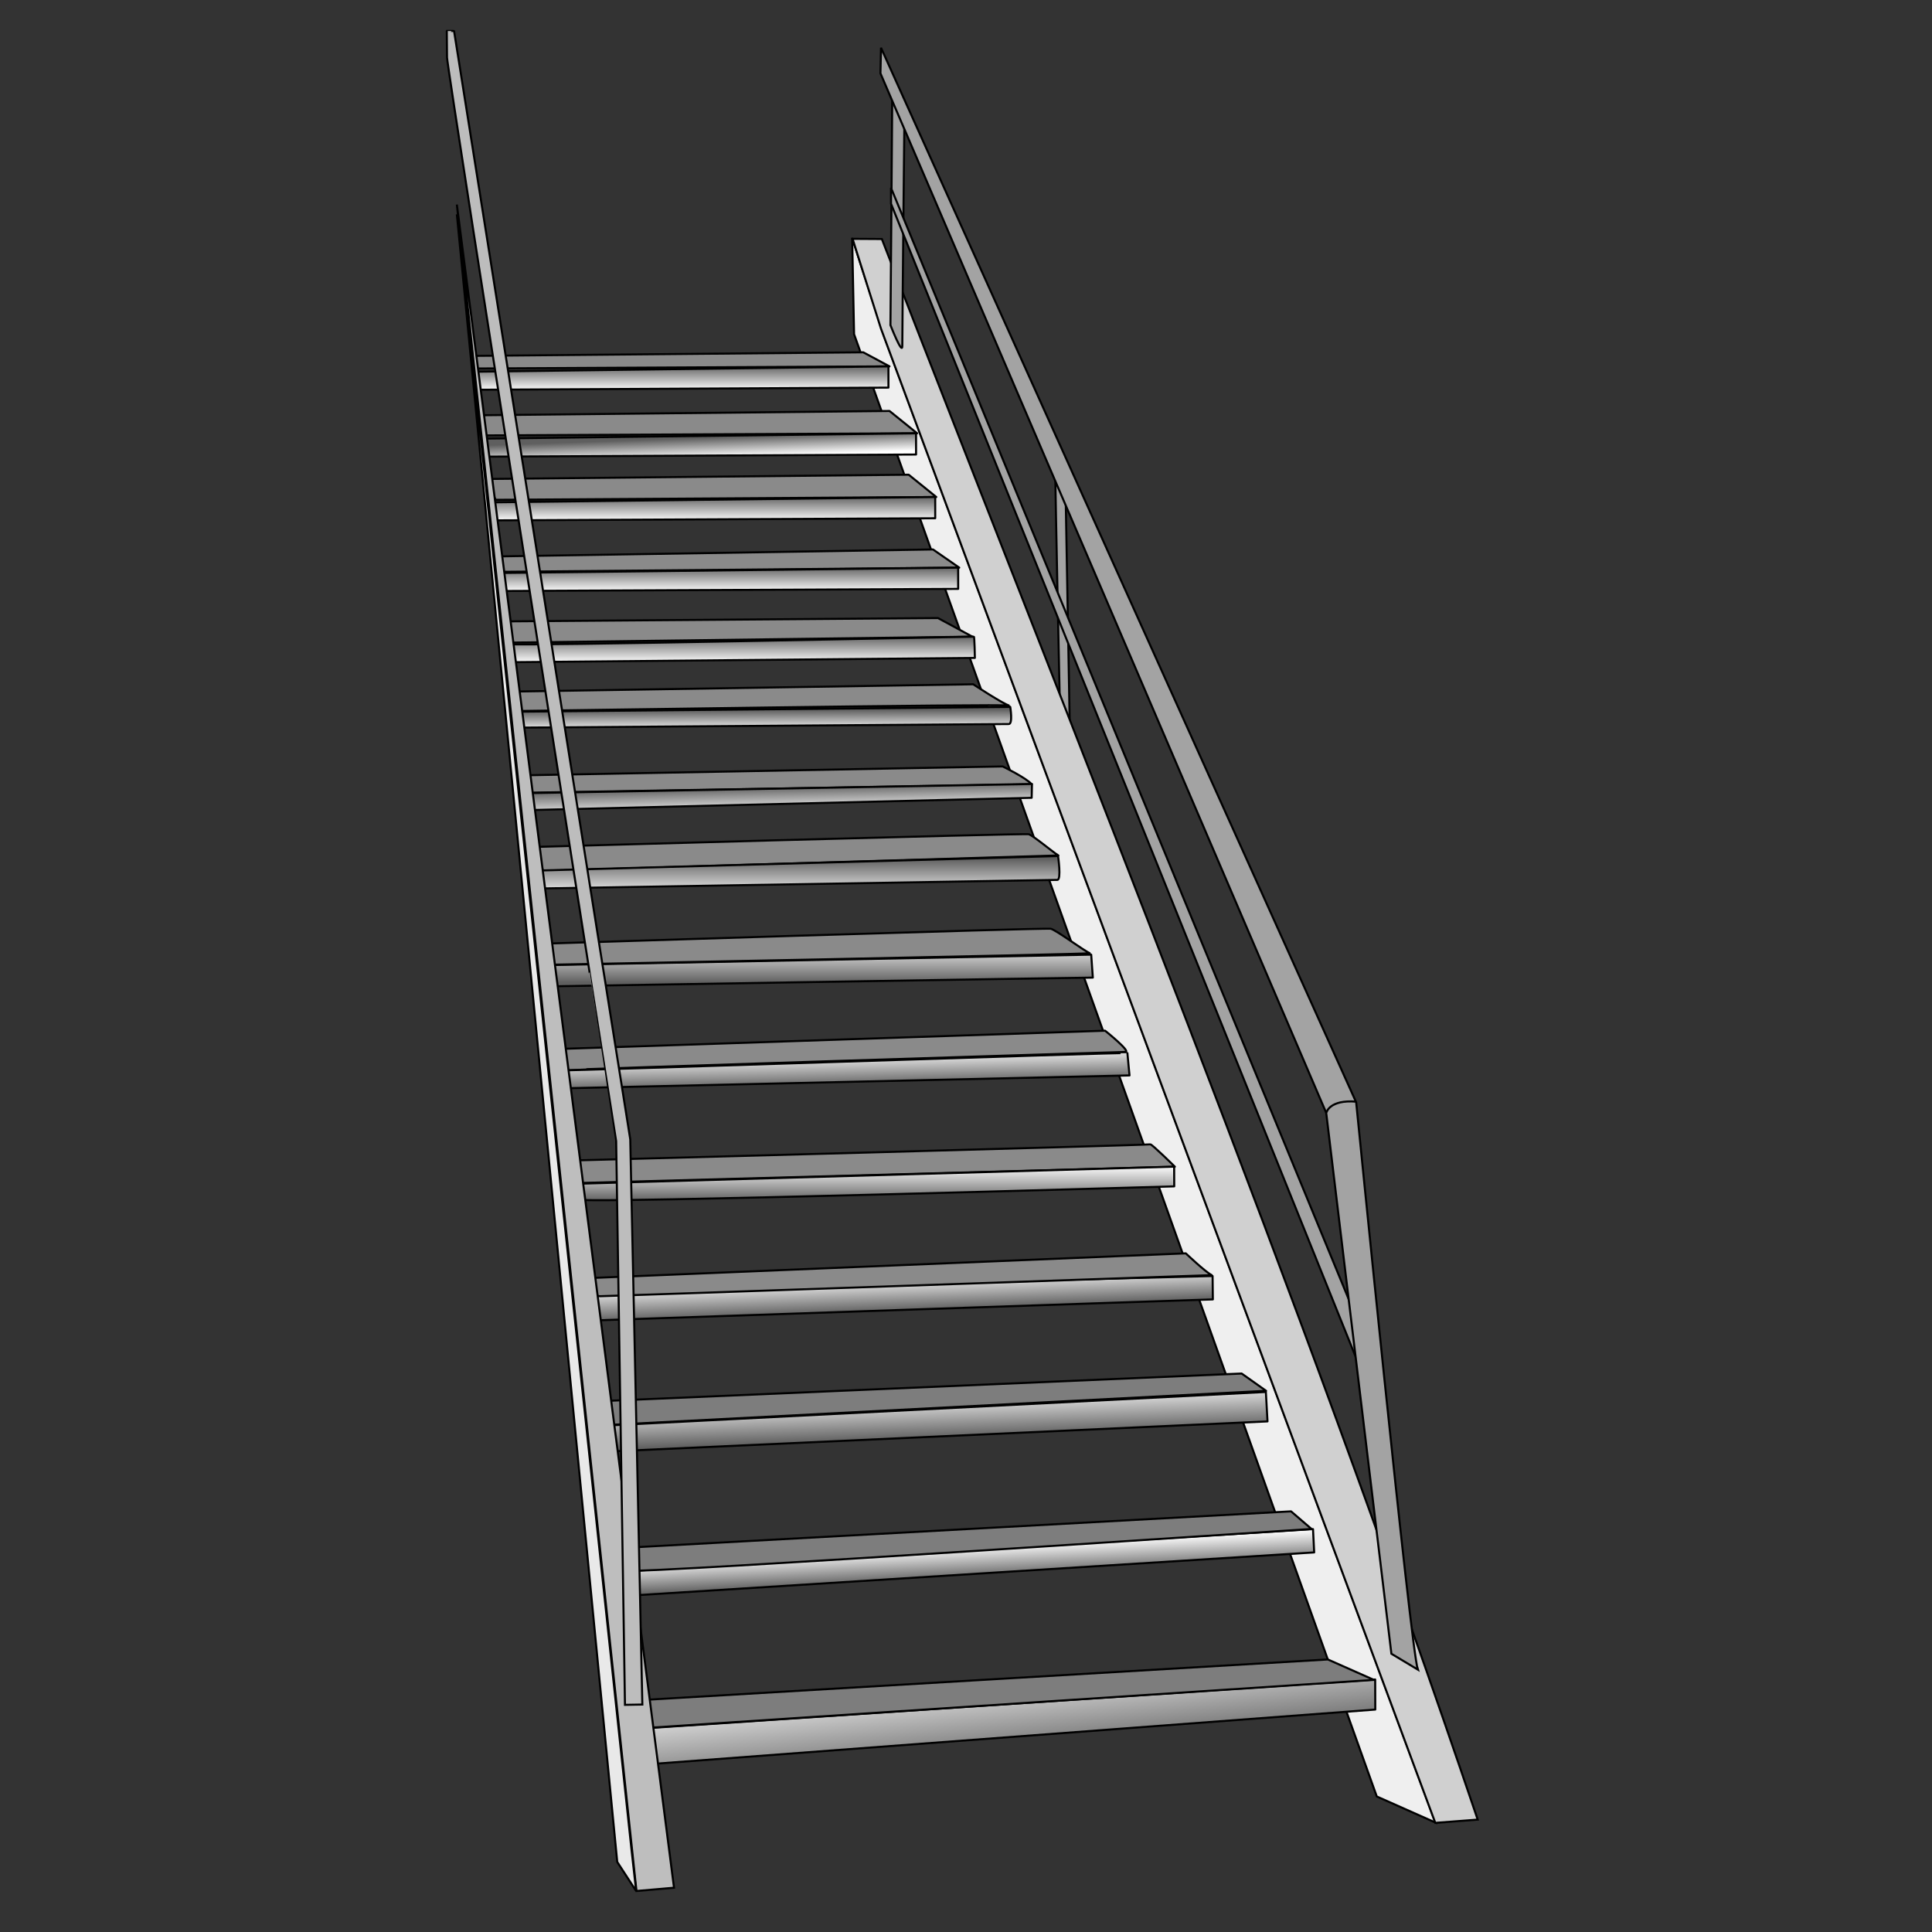 <?xml version="1.0" encoding="UTF-8" standalone="no"?>
<!-- Created with Inkscape (http://www.inkscape.org/) -->

<svg
   xmlns:dc="http://purl.org/dc/elements/1.1/"
   xmlns:cc="http://creativecommons.org/ns#"
   xmlns:rdf="http://www.w3.org/1999/02/22-rdf-syntax-ns#"
   xmlns:svg="http://www.w3.org/2000/svg"
   xmlns="http://www.w3.org/2000/svg"
   xmlns:xlink="http://www.w3.org/1999/xlink"
   xmlns:sodipodi="http://sodipodi.sourceforge.net/DTD/sodipodi-0.dtd"
   xmlns:inkscape="http://www.inkscape.org/namespaces/inkscape"
   width="32"
   height="32"
   viewBox="0 0 32 32"
   version="1.1"
   id="svg5216"
   inkscape:version="0.92.4 (5da689c313, 2019-01-14)"
   sodipodi:docname="stairs_32.svg">
  <rect x="0" y="0" width="32" height="32" fill="#333333" stroke="none"/>
  <defs
     id="defs5210">
    <linearGradient
       id="linearGradient20061">
      <stop
         id="stop20063"
         offset="0"
         style="stop-color:#5f5f5f;stop-opacity:1" />
      <stop
         id="stop20065"
         offset="1"
         style="stop-color:#ffffff;stop-opacity:1" />
    </linearGradient>
    <linearGradient
       gradientUnits="userSpaceOnUse"
       xlink:href="#linearGradient20061"
       id="linearGradient20067"
       y2="367.57"
       x2="153.149"
       y1="355.187"
       x1="153.149" />
    <linearGradient
       gradientUnits="userSpaceOnUse"
       xlink:href="#linearGradient20061"
       id="linearGradient20069"
       y2="393.975"
       x2="158.833"
       y1="387.776"
       x1="158.833" />
    <linearGradient
       gradientUnits="userSpaceOnUse"
       xlink:href="#linearGradient20061"
       id="linearGradient20071"
       y2="431.21"
       x2="166.602"
       y1="418.827"
       x1="166.602" />
    <linearGradient
       gradientUnits="userSpaceOnUse"
       xlink:href="#linearGradient20061"
       id="linearGradient20073"
       y2="465.617"
       x2="180.571"
       y1="453.234"
       x1="180.571" />
    <linearGradient
       gradientUnits="userSpaceOnUse"
       xlink:href="#linearGradient20061"
       id="linearGradient20075"
       y2="500.282"
       x2="180.571"
       y1="486.865"
       x1="180.571" />
    <linearGradient
       gradientUnits="userSpaceOnUse"
       xlink:href="#linearGradient20061"
       id="linearGradient20077"
       y2="533.396"
       x2="186.744"
       y1="523.083"
       x1="186.705" />
    <linearGradient
       gradientUnits="userSpaceOnUse"
       xlink:href="#linearGradient20061"
       id="linearGradient20079"
       y2="573.235"
       x2="205.595"
       y1="559.818"
       x1="205.308" />
    <linearGradient
       gradientUnits="userSpaceOnUse"
       xlink:href="#linearGradient20061"
       id="linearGradient20081"
       y2="614.627"
       x2="221.216"
       y1="595.518"
       x1="221.216" />
    <linearGradient
       gradientUnits="userSpaceOnUse"
       xlink:href="#linearGradient20061"
       id="linearGradient20083"
       y2="690.719"
       x2="226.686"
       y1="707.241"
       x1="227.046" />
    <linearGradient
       gradientUnits="userSpaceOnUse"
       xlink:href="#linearGradient20061"
       id="linearGradient20085"
       y2="745.046"
       x2="257.664"
       y1="762.457"
       x1="257.664" />
    <linearGradient
       gradientUnits="userSpaceOnUse"
       xlink:href="#linearGradient20061"
       id="linearGradient20087"
       y2="798.338"
       x2="256.78"
       y1="815.711"
       x1="257.417" />
    <linearGradient
       gradientUnits="userSpaceOnUse"
       xlink:href="#linearGradient20061"
       id="linearGradient20089"
       y2="860.105"
       x2="281.279"
       y1="881.563"
       x1="281.279" />
    <linearGradient
       gradientUnits="userSpaceOnUse"
       xlink:href="#linearGradient20061"
       id="linearGradient20091"
       y2="924.73"
       x2="280.503"
       y1="957.513"
       x1="280.874" />
    <linearGradient
       gradientUnits="userSpaceOnUse"
       xlink:href="#linearGradient20061"
       id="linearGradient20093"
       y2="1009.549"
       x2="309.456"
       y1="1029.29"
       x1="311.739" />
    <linearGradient
       gradientUnits="userSpaceOnUse"
       xlink:href="#linearGradient20061"
       id="linearGradient20101"
       y2="644.154"
       x2="218.467"
       y1="659.641"
       x1="219.271" />
    <linearGradient
       gradientTransform="translate(79.813,-124.835)"
       gradientUnits="userSpaceOnUse"
       xlink:href="#linearGradient20061"
       id="linearGradient28902"
       y2="367.57"
       x2="153.149"
       y1="355.187"
       x1="153.149" />
    <linearGradient
       gradientTransform="translate(79.813,-124.835)"
       gradientUnits="userSpaceOnUse"
       xlink:href="#linearGradient20061"
       id="linearGradient28906"
       y2="400.166"
       x2="159.168"
       y1="390.455"
       x1="158.833" />
    <linearGradient
       gradientTransform="translate(79.813,-124.835)"
       gradientUnits="userSpaceOnUse"
       xlink:href="#linearGradient20061"
       id="linearGradient28910"
       y2="431.21"
       x2="166.602"
       y1="418.827"
       x1="166.602" />
    <linearGradient
       gradientTransform="translate(79.813,-124.835)"
       gradientUnits="userSpaceOnUse"
       xlink:href="#linearGradient20061"
       id="linearGradient28914"
       y2="465.617"
       x2="180.571"
       y1="453.234"
       x1="180.571" />
    <linearGradient
       gradientTransform="translate(79.813,-124.835)"
       gradientUnits="userSpaceOnUse"
       xlink:href="#linearGradient20061"
       id="linearGradient28918"
       y2="500.282"
       x2="180.571"
       y1="486.865"
       x1="180.571" />
    <linearGradient
       gradientTransform="translate(79.813,-124.835)"
       gradientUnits="userSpaceOnUse"
       xlink:href="#linearGradient20061"
       id="linearGradient28923"
       y2="533.396"
       x2="186.744"
       y1="523.083"
       x1="186.705" />
    <linearGradient
       gradientTransform="translate(79.813,-124.835)"
       gradientUnits="userSpaceOnUse"
       xlink:href="#linearGradient20061"
       id="linearGradient28926"
       y2="573.235"
       x2="205.595"
       y1="559.818"
       x1="205.308" />
    <linearGradient
       gradientTransform="translate(79.813,-124.835)"
       gradientUnits="userSpaceOnUse"
       xlink:href="#linearGradient20061"
       id="linearGradient28930"
       y2="614.627"
       x2="221.216"
       y1="595.518"
       x1="221.216" />
    <linearGradient
       gradientTransform="translate(79.813,-124.835)"
       gradientUnits="userSpaceOnUse"
       xlink:href="#linearGradient20061"
       id="linearGradient28935"
       y2="644.154"
       x2="218.467"
       y1="659.641"
       x1="219.271" />
    <linearGradient
       gradientTransform="translate(79.813,-125.819)"
       gradientUnits="userSpaceOnUse"
       xlink:href="#linearGradient20061"
       id="linearGradient28938"
       y2="690.719"
       x2="226.686"
       y1="707.241"
       x1="227.046" />
    <linearGradient
       gradientTransform="translate(79.813,-124.835)"
       gradientUnits="userSpaceOnUse"
       xlink:href="#linearGradient20061"
       id="linearGradient28942"
       y2="745.046"
       x2="257.664"
       y1="762.457"
       x1="257.664" />
    <linearGradient
       gradientTransform="translate(79.813,-124.835)"
       gradientUnits="userSpaceOnUse"
       xlink:href="#linearGradient20061"
       id="linearGradient28947"
       y2="798.338"
       x2="256.78"
       y1="815.711"
       x1="257.417" />
    <linearGradient
       gradientTransform="translate(79.813,-124.835)"
       gradientUnits="userSpaceOnUse"
       xlink:href="#linearGradient20061"
       id="linearGradient28950"
       y2="863.259"
       x2="280.491"
       y1="877.621"
       x1="281.279" />
    <linearGradient
       gradientTransform="translate(79.813,-124.835)"
       gradientUnits="userSpaceOnUse"
       xlink:href="#linearGradient20061"
       id="linearGradient28955"
       y2="930.679"
       x2="278.123"
       y1="946.834"
       x1="278.896" />
    <linearGradient
       gradientTransform="translate(79.813,-124.835)"
       gradientUnits="userSpaceOnUse"
       xlink:href="#linearGradient20061"
       id="linearGradient28959"
       y2="985.895"
       x2="306.302"
       y1="1037.007"
       x1="311.516" />
    <linearGradient
       gradientTransform="translate(79.813,-124.835)"
       gradientUnits="userSpaceOnUse"
       xlink:href="#linearGradient20061"
       id="linearGradient2290"
       y2="854.808"
       x2="280.491"
       y1="877.621"
       x1="281.279" />
    <linearGradient
       gradientTransform="translate(79.813,-124.835)"
       gradientUnits="userSpaceOnUse"
       xlink:href="#linearGradient20061"
       id="linearGradient2296"
       y2="636.083"
       x2="218.702"
       y1="655.943"
       x1="218.702" />
    <linearGradient
       gradientTransform="translate(-31.258,-191.828)"
       gradientUnits="userSpaceOnUse"
       xlink:href="#linearGradient20061"
       id="linearGradient2339"
       y2="745.046"
       x2="257.664"
       y1="762.457"
       x1="257.664" />
    <linearGradient
       gradientTransform="translate(-31.258,-191.828)"
       gradientUnits="userSpaceOnUse"
       xlink:href="#linearGradient20061"
       id="linearGradient2345"
       y2="367.57"
       x2="153.149"
       y1="355.187"
       x1="153.149" />
    <linearGradient
       gradientTransform="translate(-31.258,-191.828)"
       gradientUnits="userSpaceOnUse"
       xlink:href="#linearGradient20061"
       id="linearGradient2349"
       y2="400.166"
       x2="159.168"
       y1="390.455"
       x1="158.833" />
    <linearGradient
       gradientTransform="translate(-31.258,-191.828)"
       gradientUnits="userSpaceOnUse"
       xlink:href="#linearGradient20061"
       id="linearGradient2353"
       y2="431.21"
       x2="166.602"
       y1="418.827"
       x1="166.602" />
    <linearGradient
       gradientTransform="translate(-31.258,-191.828)"
       gradientUnits="userSpaceOnUse"
       xlink:href="#linearGradient20061"
       id="linearGradient2357"
       y2="465.617"
       x2="180.571"
       y1="453.234"
       x1="180.571" />
    <linearGradient
       gradientTransform="translate(-31.258,-191.828)"
       gradientUnits="userSpaceOnUse"
       xlink:href="#linearGradient20061"
       id="linearGradient2361"
       y2="500.282"
       x2="180.571"
       y1="486.865"
       x1="180.571" />
    <linearGradient
       gradientTransform="translate(-31.258,-191.828)"
       gradientUnits="userSpaceOnUse"
       xlink:href="#linearGradient20061"
       id="linearGradient2366"
       y2="533.396"
       x2="186.744"
       y1="523.083"
       x1="186.705" />
    <linearGradient
       gradientTransform="translate(-31.258,-191.828)"
       gradientUnits="userSpaceOnUse"
       xlink:href="#linearGradient20061"
       id="linearGradient2369"
       y2="573.235"
       x2="205.595"
       y1="559.818"
       x1="205.308" />
    <linearGradient
       gradientTransform="translate(-31.258,-191.828)"
       gradientUnits="userSpaceOnUse"
       xlink:href="#linearGradient20061"
       id="linearGradient2373"
       y2="614.627"
       x2="221.216"
       y1="595.518"
       x1="221.216" />
    <linearGradient
       gradientTransform="translate(-31.258,-191.828)"
       gradientUnits="userSpaceOnUse"
       xlink:href="#linearGradient20061"
       id="linearGradient2378"
       y2="636.083"
       x2="218.702"
       y1="655.943"
       x1="218.702" />
    <linearGradient
       gradientTransform="translate(-31.258,-192.812)"
       gradientUnits="userSpaceOnUse"
       xlink:href="#linearGradient20061"
       id="linearGradient2381"
       y2="690.719"
       x2="226.686"
       y1="707.241"
       x1="227.046" />
    <linearGradient
       gradientTransform="translate(-31.258,-191.828)"
       gradientUnits="userSpaceOnUse"
       xlink:href="#linearGradient20061"
       id="linearGradient2387"
       y2="798.338"
       x2="256.78"
       y1="815.711"
       x1="257.417" />
    <linearGradient
       gradientTransform="translate(-31.258,-191.828)"
       gradientUnits="userSpaceOnUse"
       xlink:href="#linearGradient20061"
       id="linearGradient2390"
       y2="854.808"
       x2="280.491"
       y1="877.621"
       x1="281.279" />
    <linearGradient
       gradientTransform="translate(-31.258,-191.828)"
       gradientUnits="userSpaceOnUse"
       xlink:href="#linearGradient20061"
       id="linearGradient2395"
       y2="930.679"
       x2="278.123"
       y1="946.834"
       x1="278.896" />
    <linearGradient
       gradientTransform="translate(-31.258,-191.828)"
       gradientUnits="userSpaceOnUse"
       xlink:href="#linearGradient20061"
       id="linearGradient2399"
       y2="985.895"
       x2="306.302"
       y1="1037.007"
       x1="311.516" />
  </defs>
  <sodipodi:namedview
     id="base"
     pagecolor="#ffffff"
     bordercolor="#666666"
     borderopacity="1.0"
     inkscape:pageopacity="0.0"
     inkscape:pageshadow="2"
     inkscape:zoom="5.6"
     inkscape:cx="34.537202"
     inkscape:cy="34.353042"
     inkscape:document-units="px"
     inkscape:current-layer="layer1"
     showgrid="false"
     inkscape:window-width="1920"
     inkscape:window-height="1016"
     inkscape:window-x="0"
     inkscape:window-y="27"
     inkscape:window-maximized="1"
     scale-x="0.8"
     fit-margin-top="0"
     fit-margin-left="0"
     fit-margin-right="0"
     fit-margin-bottom="0"
     units="px" />
  <g
     inkscape:label="Layer 1"
     inkscape:groupmode="layer"
     id="layer1"
     transform="translate(-81.839,-94.081)">
    <g
       id="g3373"
       transform="matrix(0.034,0,0,0.034,89.226,94.578)">
      <path
         id="path19052"
         style="fill:#a3a3a3;fill-opacity:1;fill-rule:evenodd;stroke:#000000;stroke-width:1px;stroke-linecap:butt;stroke-linejoin:miter;stroke-opacity:1"
         d="m 296.797,213.363 c 0,11.158 2.398,122.739 2.398,122.739 l 4.852,12.987 -2.221,-124.577 z"
         inkscape:connector-curvature="0" />
      <path
         id="path18980"
         style="fill:#efefef;fill-opacity:1;fill-rule:evenodd;stroke:#000000;stroke-width:1px;stroke-linecap:butt;stroke-linejoin:miter;stroke-opacity:1"
         d="m 482.037,873.247 -28.605,-12.713 -254.635,-712.345 -0.932,-46.899 15.63,48.118 z"
         inkscape:connector-curvature="0" />
      <path
         id="path18978"
         style="fill:#d0d0d0;fill-opacity:1;fill-rule:evenodd;stroke:#000000;stroke-width:1px;stroke-linecap:butt;stroke-linejoin:miter;stroke-opacity:1"
         d="m 212.33,101.818 -14.261,-0.088 13.812,43.688 270.06,727.977 20.659,-1.589 C 414.47,611.422 312.006,358.363 212.33,101.818 Z"
         inkscape:connector-curvature="0" />
      <path
         id="path18988"
         style="fill:url(#linearGradient2399);fill-opacity:1;fill-rule:evenodd;stroke:#000000;stroke-width:1px;stroke-linecap:round;stroke-linejoin:round;stroke-opacity:1"
         d="m 452.705,818.196 -351.978,26.483 -1.589,-17.481 353.518,-23.651 z"
         inkscape:connector-curvature="0" />
      <path
         id="path18990"
         style="fill:#7d7d7d;fill-opacity:1;fill-rule:evenodd;stroke:#000000;stroke-width:1px;stroke-linecap:round;stroke-linejoin:round;stroke-opacity:1"
         d="m 452.06,803.748 -22.465,-9.958 -336.013,19.883 3.191,13.538 z"
         inkscape:connector-curvature="0" />
      <path
         id="path18992"
         style="fill:url(#linearGradient2395);fill-opacity:1;fill-rule:evenodd;stroke:#000000;stroke-width:1px;stroke-linecap:round;stroke-linejoin:round;stroke-opacity:1"
         d="m 422.367,730.299 -335.165,20.583 3.178,11.764 332.56,-21.004 z"
         inkscape:connector-curvature="0" />
      <path
         id="path18994"
         style="fill:#7d7d7d;fill-opacity:1;fill-rule:evenodd;stroke:#000000;stroke-width:1px;stroke-linecap:round;stroke-linejoin:round;stroke-opacity:1"
         d="m 421.649,730.224 -9.978,-8.585 -322.991,17.677 c 0,0 -4.783,11.229 -3.129,11.369 13.801,1.168 334.509,-20.46 336.099,-20.46 z"
         inkscape:connector-curvature="0" />
      <path
         id="path18996"
         style="fill:#7d7d7d;fill-opacity:1;fill-rule:evenodd;stroke:#000000;stroke-width:1px;stroke-linecap:round;stroke-linejoin:round;stroke-opacity:1"
         d="m 399.512,662.925 -11.9,-8.426 -308.664,13.304 0.242,11.752 z"
         inkscape:connector-curvature="0" />
      <path
         id="path18998"
         style="fill:url(#linearGradient2390);fill-opacity:1;fill-rule:evenodd;stroke:#000000;stroke-width:1px;stroke-linecap:round;stroke-linejoin:round;stroke-opacity:1"
         d="m 399.401,663.48 0.801,14.339 -318.925,14.585 v -12.713 z"
         inkscape:connector-curvature="0" />
      <path
         id="path19000"
         style="fill:url(#linearGradient2387);fill-opacity:1;fill-rule:evenodd;stroke:#000000;stroke-width:1px;stroke-linecap:round;stroke-linejoin:round;stroke-opacity:1"
         d="m 373.579,618.392 c -2.587,0 -304.41,10.348 -304.41,10.348 0,0 -4.139,-9.313 0.517,-11.9 4.657,-2.587 303.762,-9.831 303.762,-9.831 z"
         inkscape:connector-curvature="0" />
      <path
         id="path19002"
         style="fill:#8a8a8a;fill-opacity:1;fill-rule:evenodd;stroke:#000000;stroke-width:1px;stroke-linecap:round;stroke-linejoin:round;stroke-opacity:1"
         d="m 373.022,606.561 c -3.104,-1.552 -12.624,-10.606 -12.624,-10.606 L 71.047,607.95 c 0,0 -0.187,8.89 3.953,8.89 4.139,0 296.987,-10.279 298.022,-10.279 z"
         inkscape:connector-curvature="0" />
      <path
         id="path19004"
         style="fill:#8a8a8a;fill-opacity:1;fill-rule:evenodd;stroke:#000000;stroke-width:1px;stroke-linecap:round;stroke-linejoin:round;stroke-opacity:1"
         d="m 355.074,553.745 c 0,0 -11.255,-11.089 -11.961,-10.9 -1.552,0.416 -279.567,7.817 -279.567,7.817 l -0.737,11.09 z"
         inkscape:connector-curvature="0" />
      <path
         id="path19008"
         style="fill:#8a8a8a;fill-opacity:1;fill-rule:evenodd;stroke:#000000;stroke-width:1px;stroke-linecap:round;stroke-linejoin:round;stroke-opacity:1"
         d="m 56.964,506.684 c -3.622,-6.209 -5.715,-10.164 -5.715,-10.164 l 269.84,-9.03 c 0,0 12.935,10.348 9.831,10.348 -3.104,0 -273.764,8.558 -273.956,8.846 z"
         inkscape:connector-curvature="0" />
      <path
         id="path19010"
         style="fill:url(#linearGradient2381);fill-opacity:1;fill-rule:evenodd;stroke:#000000;stroke-width:1px;stroke-linecap:round;stroke-linejoin:round;stroke-opacity:1"
         d="m 55.926,506.808 c 0,0 -2.587,8.796 -0.517,8.796 2.07,0 277.581,-6.331 277.581,-6.331 0,0 -1.035,-10.268 -1.035,-10.865 0,-0.542 -278.099,8.918 -276.029,8.401 z"
         inkscape:connector-curvature="0" />
      <path
         id="path19012"
         style="fill:url(#linearGradient2378);fill-opacity:1;fill-rule:evenodd;stroke:#000000;stroke-width:1px;stroke-linecap:round;stroke-linejoin:round;stroke-opacity:1"
         d="m 315.113,461.621 c -5.174,0 -269.962,4.352 -269.962,4.352 l 1.035,-10.348 268.125,-5.179 z"
         inkscape:connector-curvature="0" />
      <path
         id="path19014"
         style="fill:#8a8a8a;fill-opacity:1;fill-rule:evenodd;stroke:#000000;stroke-width:1px;stroke-linecap:round;stroke-linejoin:round;stroke-opacity:1"
         d="m 313.716,449.721 c -2.07,-0.517 -16.557,-11.383 -19.144,-11.9 -2.587,-0.517 -246.132,7.244 -246.132,7.244 0,0 -0.118,10.279 2.469,10.279 2.587,0 264.359,-5.105 262.807,-5.623 z"
         inkscape:connector-curvature="0" />
      <path
         id="path19016"
         style="fill:#8a8a8a;fill-opacity:1;fill-rule:evenodd;stroke:#000000;stroke-width:1px;stroke-linecap:round;stroke-linejoin:round;stroke-opacity:1"
         d="m 298.324,402.12 c -2.587,-1.552 -12.418,-9.831 -14.487,-10.348 -2.07,-0.517 -244.223,6.299 -244.223,6.299 l 7.941,11.565 z"
         inkscape:connector-curvature="0" />
      <path
         id="path19018"
         style="fill:url(#linearGradient2373);fill-opacity:1;fill-rule:evenodd;stroke:#000000;stroke-width:1px;stroke-linecap:round;stroke-linejoin:round;stroke-opacity:1"
         d="m 298.169,402.405 c 0,0 1.707,11.615 -0.363,11.615 -2.07,0 -256.493,4.259 -256.493,4.259 l 3.104,-8.796 z"
         inkscape:connector-curvature="0" />
      <path
         id="path19020"
         style="fill:#8a8a8a;fill-opacity:1;fill-rule:evenodd;stroke:#000000;stroke-width:1px;stroke-linecap:round;stroke-linejoin:round;stroke-opacity:1"
         d="m 285.336,367.455 c -2.587,-3.104 -14.152,-8.703 -14.152,-8.703 l -236.254,4.382 4.407,8.431 z"
         inkscape:connector-curvature="0" />
      <path
         id="path19022"
         style="fill:url(#linearGradient2369);fill-opacity:1;fill-rule:evenodd;stroke:#000000;stroke-width:1px;stroke-linecap:round;stroke-linejoin:round;stroke-opacity:1"
         d="m 285.315,374.019 -245.978,6.026 v -8.278 l 246.133,-4.474 z"
         inkscape:connector-curvature="0" />
      <path
         id="path19024"
         style="fill:url(#linearGradient2366);fill-opacity:1;fill-rule:evenodd;stroke:#000000;stroke-width:1px;stroke-linecap:round;stroke-linejoin:round;stroke-opacity:1"
         d="m 274.887,329.769 c 0,0 1.352,8.328 -0.717,8.328 -2.07,0 -236.686,1.734 -236.686,1.734 l -1.665,-7.761 z"
         inkscape:connector-curvature="0" />
      <path
         id="path19026"
         style="fill:#8a8a8a;fill-opacity:1;fill-rule:evenodd;stroke:#000000;stroke-width:1px;stroke-linecap:round;stroke-linejoin:round;stroke-opacity:1"
         d="m 274.452,329.117 c -2.587,-0.517 -17.626,-10.388 -17.626,-10.388 l -224.096,3.553 c 0,0 -1.913,9.472 2.226,9.472 4.139,0 239.495,-3.672 239.495,-2.637 z"
         inkscape:connector-curvature="0" />
      <path
         id="path19028"
         style="fill:#8a8a8a;fill-opacity:1;fill-rule:evenodd;stroke:#000000;stroke-width:1px;stroke-linecap:round;stroke-linejoin:round;stroke-opacity:1"
         d="m 26.072,288.11 3.315,10.348 227.029,-2.922 -16.739,-9.068 z"
         inkscape:connector-curvature="0" />
      <path
         id="path19030"
         style="fill:url(#linearGradient2361);fill-opacity:1;fill-rule:evenodd;stroke:#000000;stroke-width:1px;stroke-linecap:round;stroke-linejoin:round;stroke-opacity:1"
         d="m 31.518,299.158 2.07,8.796 224.055,-2.07 c 0,0 -0.15,-10.348 -0.493,-10.348 -2.587,0 -225.632,4.657 -225.632,3.622 z"
         inkscape:connector-curvature="0" />
      <path
         id="path19032"
         style="fill:#8a8a8a;fill-opacity:1;fill-rule:evenodd;stroke:#000000;stroke-width:1px;stroke-linecap:round;stroke-linejoin:round;stroke-opacity:1"
         d="m 24.064,256.459 c 0,0 2.617,7.486 3.162,7.486 7.244,0 222.797,-2.04 222.797,-2.04 l -12.782,-8.856 z"
         inkscape:connector-curvature="0" />
      <path
         id="path19034"
         style="fill:url(#linearGradient2357);fill-opacity:1;fill-rule:evenodd;stroke:#000000;stroke-width:1px;stroke-linecap:round;stroke-linejoin:round;stroke-opacity:1"
         d="m 27.196,264.493 0.517,8.796 221.792,-1.035 v -10.348 z"
         inkscape:connector-curvature="0" />
      <path
         id="path19036"
         style="fill:#8a8a8a;fill-opacity:1;fill-rule:evenodd;stroke:#000000;stroke-width:1px;stroke-linecap:round;stroke-linejoin:round;stroke-opacity:1"
         d="m 21.297,218.703 c 0,0 1.947,10.165 3.162,10.165 7.244,0 214.389,-1.37 214.389,-1.37 l -13.452,-10.865 z"
         inkscape:connector-curvature="0" />
      <path
         id="path19038"
         style="fill:url(#linearGradient2353);fill-opacity:1;fill-rule:evenodd;stroke:#000000;stroke-width:1px;stroke-linecap:round;stroke-linejoin:round;stroke-opacity:1"
         d="m 22.755,230.086 0.517,8.796 215.058,-1.035 v -10.348 z"
         inkscape:connector-curvature="0" />
      <path
         id="path19040"
         style="fill:#8a8a8a;fill-opacity:1;fill-rule:evenodd;stroke:#000000;stroke-width:1px;stroke-linecap:round;stroke-linejoin:round;stroke-opacity:1"
         d="m 17.798,187.659 c 0,0 -0.062,9.831 2.157,9.831 7.244,0 209.555,-1.035 209.555,-1.035 l -13.452,-10.865 z"
         inkscape:connector-curvature="0" />
      <path
         id="path19042"
         style="fill:url(#linearGradient2349);fill-opacity:1;fill-rule:evenodd;stroke:#000000;stroke-width:1px;stroke-linecap:round;stroke-linejoin:round;stroke-opacity:1"
         d="m 19.255,199.042 0.517,8.796 209.22,-1.035 v -10.348 z"
         inkscape:connector-curvature="0" />
      <path
         id="path19044"
         style="fill:#8a8a8a;fill-opacity:1;fill-rule:evenodd;stroke:#000000;stroke-width:1px;stroke-linecap:round;stroke-linejoin:round;stroke-opacity:1"
         d="m 13.723,158.747 c 0,0 1.203,6.146 1.487,6.146 7.244,0 200.847,-1.035 200.847,-1.035 l -12.782,-6.846 z"
         inkscape:connector-curvature="0" />
      <path
         id="path19046"
         style="fill:url(#linearGradient2345);fill-opacity:1;fill-rule:evenodd;stroke:#000000;stroke-width:1px;stroke-linecap:round;stroke-linejoin:round;stroke-opacity:1"
         d="m 14.846,166.446 0.517,8.796 200.177,-1.035 v -10.348 z"
         inkscape:connector-curvature="0" />
      <path
         id="path19054"
         style="fill:#a3a3a3;fill-opacity:1;fill-rule:evenodd;stroke:#000000;stroke-width:1px;stroke-linecap:butt;stroke-linejoin:miter;stroke-opacity:1"
         d="m 217.375,33.905 c 0,8.583 -0.858,109.865 -0.858,109.865 0,0 5.78,14.832 5.78,10.204 0,-10.335 1.086,-117.494 1.086,-117.494 z"
         inkscape:connector-curvature="0" />
      <path
         id="path19050"
         style="fill:#a3a3a3;fill-opacity:1;fill-rule:evenodd;stroke:#000000;stroke-width:1px;stroke-linecap:butt;stroke-linejoin:miter;stroke-opacity:1"
         d="M 442.62,625.256 216.796,76.89 v 7.725 l 227.54,564.674 z"
         inkscape:connector-curvature="0" />
      <path
         id="path19048"
         style="fill:#a3a3a3;fill-opacity:1;fill-rule:evenodd;stroke:#000000;stroke-width:1px;stroke-linecap:butt;stroke-linejoin:miter;stroke-opacity:1"
         d="m 473.433,798.735 c -3.433,-9.441 -30.041,-276.378 -30.041,-276.378 L 211.919,8.65 211.646,21.1 428.8,527.507 460.558,791.01 Z"
         inkscape:connector-curvature="0" />
      <path
         id="path19006"
         style="fill:url(#linearGradient2339);fill-opacity:1;fill-rule:evenodd;stroke:#000000;stroke-width:1px;stroke-linecap:round;stroke-linejoin:round;stroke-opacity:1"
         d="m 354.72,553.717 0.045,9.601 c 0,0 -289.262,8.508 -289.262,6.439 0,-2.07 0.517,-7.761 0.517,-7.761 z"
         inkscape:connector-curvature="0" />
      <path
         id="path18982"
         style="fill:#bebebe;fill-opacity:1;fill-rule:evenodd;stroke:#000000;stroke-width:1px;stroke-linecap:butt;stroke-linejoin:miter;stroke-opacity:1"
         d="M 92.79,906.58 5.293,85.03 111.084,904.991 Z"
         inkscape:connector-curvature="0" />
      <path
         id="path18986"
         style="fill:#e9e9e9;fill-opacity:1;fill-rule:evenodd;stroke:#000000;stroke-width:1px;stroke-linecap:butt;stroke-linejoin:miter;stroke-opacity:1"
         d="M 90.318,885.936 5.293,89.797 83.428,892.432 92.635,906.582 Z"
         inkscape:connector-curvature="0" />
      <path
         id="path19056"
         style="fill:#bdbdbd;fill-opacity:1;fill-rule:evenodd;stroke:#000000;stroke-width:1px;stroke-linecap:butt;stroke-linejoin:miter;stroke-opacity:1"
         d="m 3.933,0.5 85.832,539.881 5.889,275.368 -8.464,0.152 -4.292,-274.661 C 82.898,541.24 0.5,18.525 0.5,13.375 0.5,9.763 0.373,0.536 0.391,0.434 0.403,0.365 4.19,0.5 3.933,0.5 Z"
         inkscape:connector-curvature="0" />
      <path
         id="path2261"
         style="fill:none;fill-opacity:0.75;fill-rule:evenodd;stroke:#000000;stroke-width:1px;stroke-linecap:butt;stroke-linejoin:miter;stroke-opacity:1"
         d="m 428.916,527.357 c 0,0 1.416,-6.37 14.51,-5.308"
         inkscape:connector-curvature="0" />
    </g>
  </g>
</svg>
